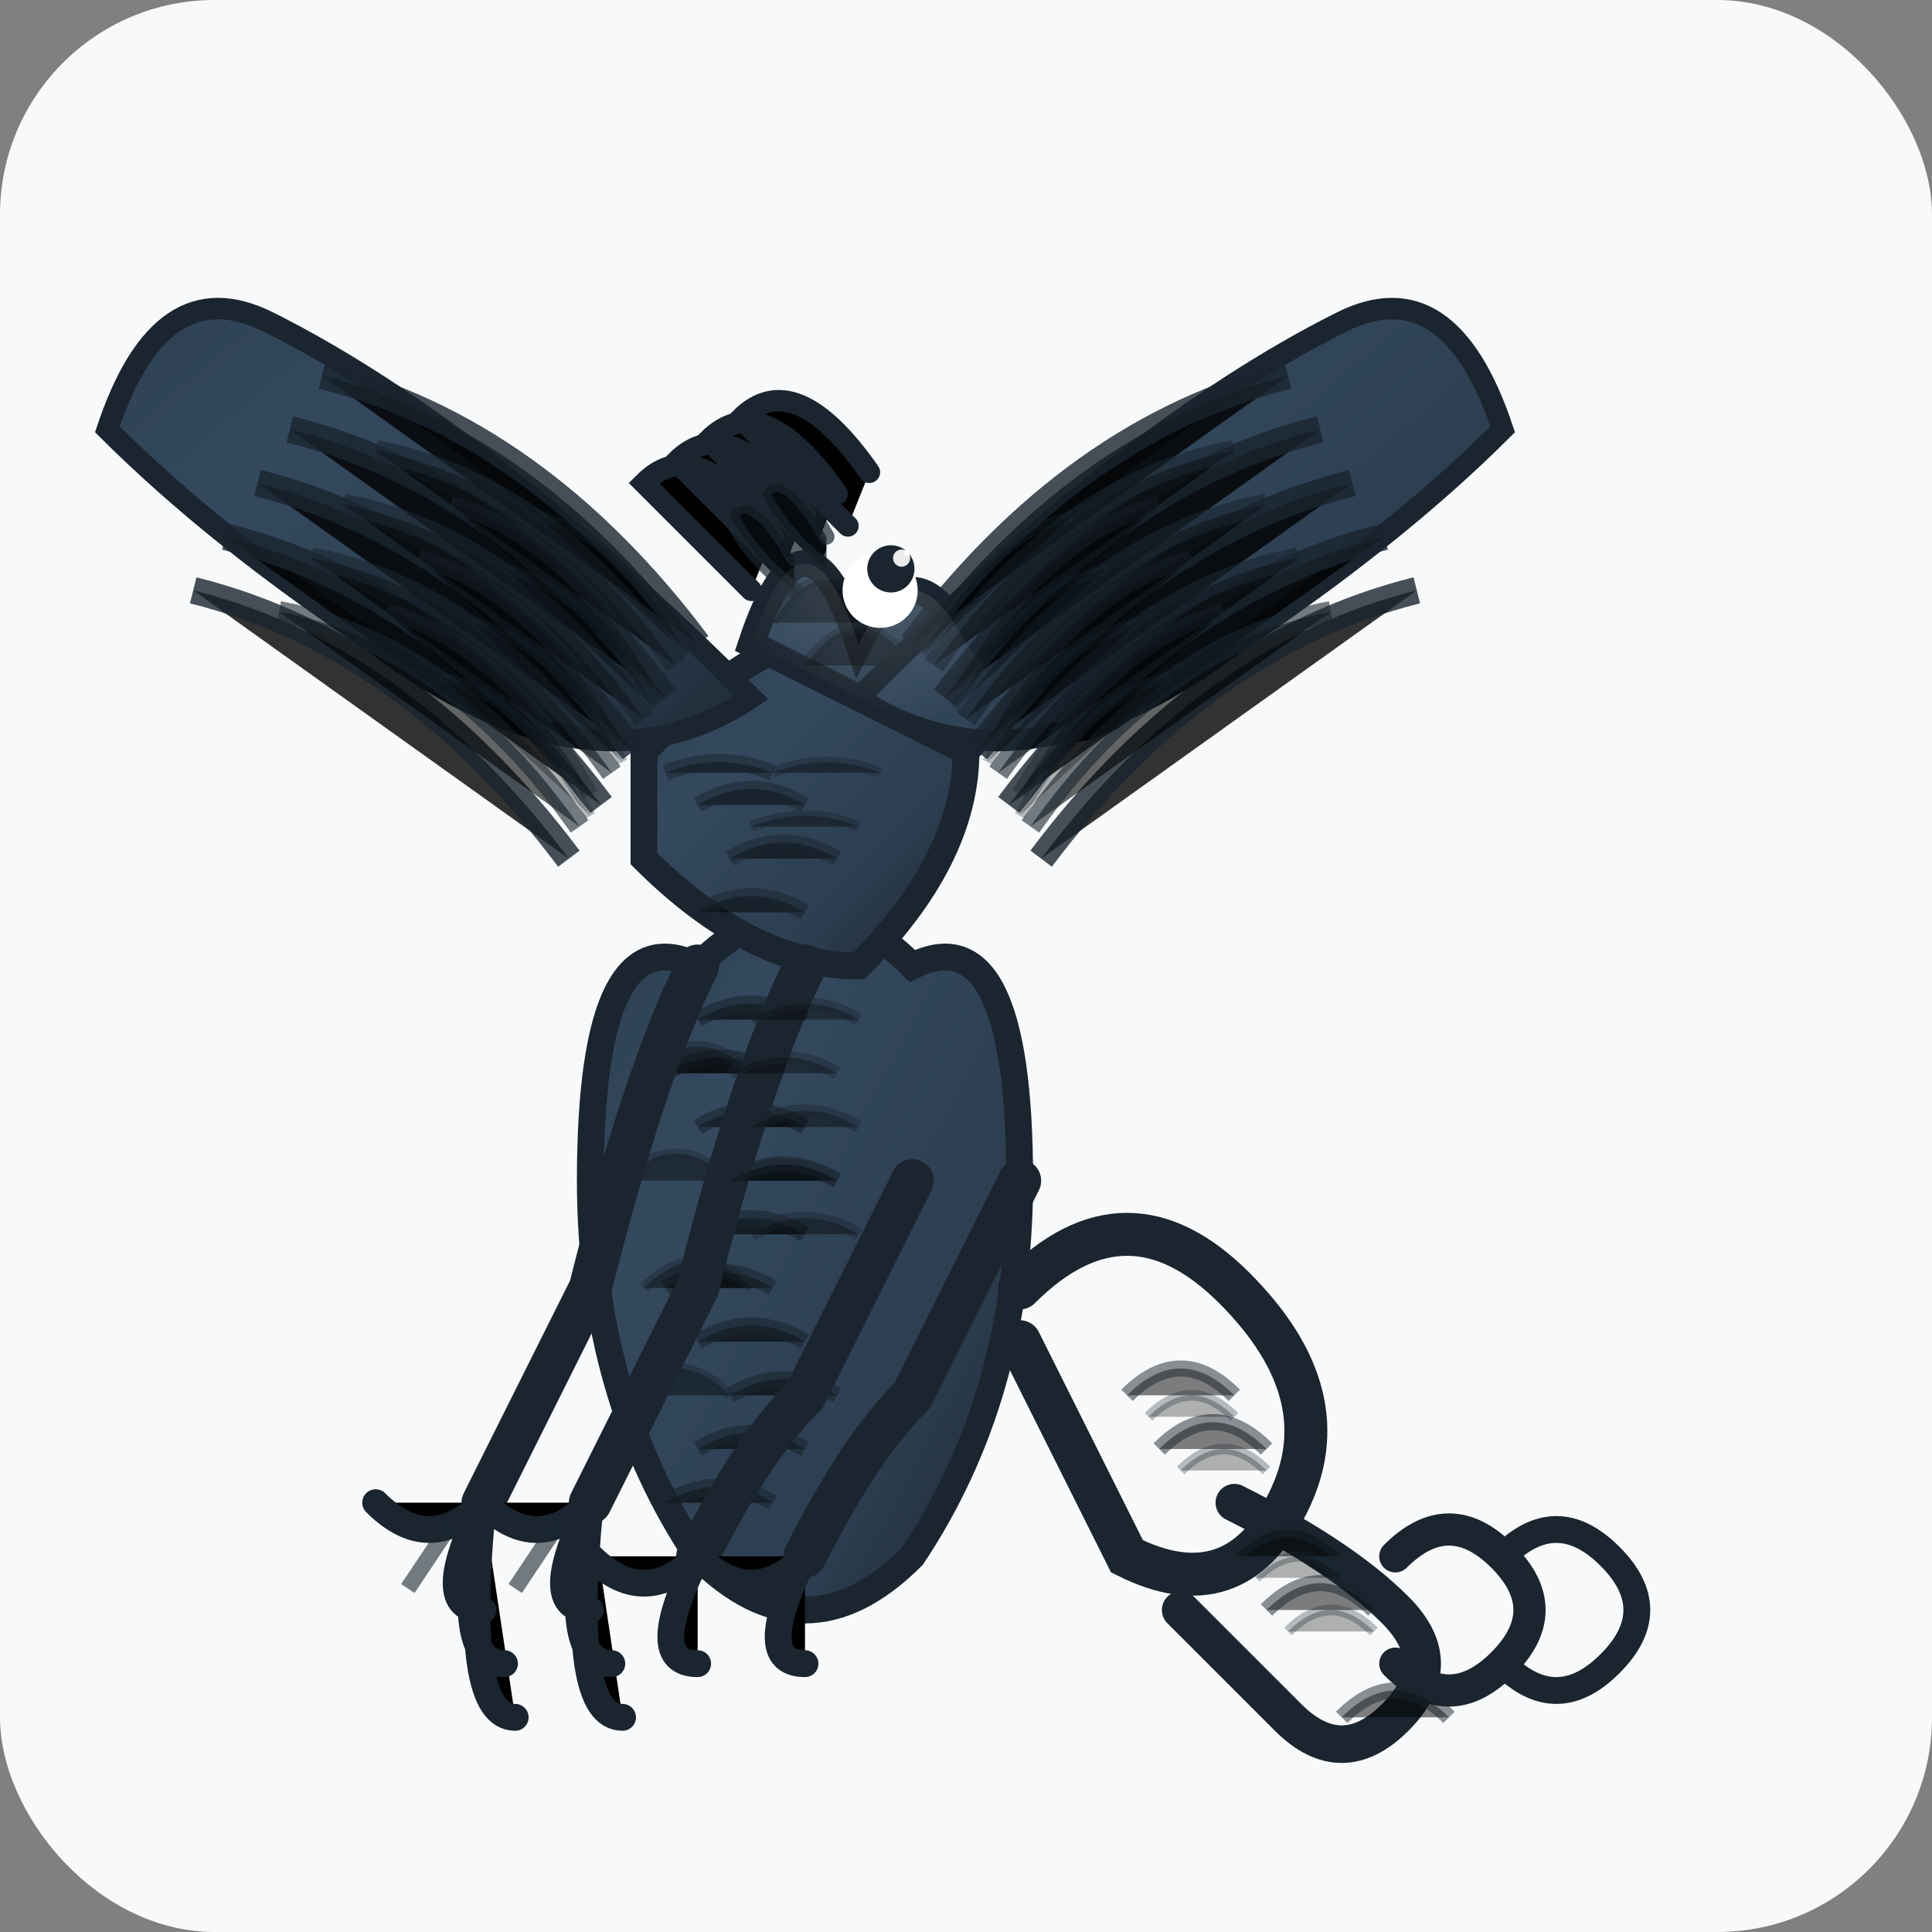 <svg xmlns="http://www.w3.org/2000/svg" viewBox="0 0 180 180" width="180" height="180">
  <rect x="0" y="0" width="180" height="180" fill="#808080" stroke="none"/>
  <defs>
    <linearGradient id="griffinGradientLarge" x1="0%" y1="0%" x2="100%" y2="100%">
      <stop offset="0%" style="stop-color:#2c3e50;stop-opacity:1" />
      <stop offset="30%" style="stop-color:#34495e;stop-opacity:1" />
      <stop offset="70%" style="stop-color:#2c3e50;stop-opacity:1" />
      <stop offset="100%" style="stop-color:#1a252f;stop-opacity:1" />
    </linearGradient>
    <radialGradient id="highlight" cx="50%" cy="30%" r="60%">
      <stop offset="0%" style="stop-color:#ffffff;stop-opacity:0.15" />
      <stop offset="100%" style="stop-color:#ffffff;stop-opacity:0" />
    </radialGradient>
  </defs>
  
  <!-- Background -->
  <rect width="180" height="180" fill="#f8f9fa" rx="20"/>
  
  <!-- Griffin main body (maximum detail, exact rampant stance) -->
  <path d="M65 90 Q55 85 55 110 Q55 130 65 145 Q75 155 85 145 Q95 130 95 110 Q95 85 85 90 Q75 80 65 90 Z" 
        fill="url(#griffinGradientLarge)" 
        stroke="#1a252f" 
        stroke-width="2.5"/>
  
  <!-- Detailed body muscle definition -->
  <path d="M65 95 Q70 92 75 95 M62 100 Q67 97 72 100 M65 105 Q70 102 75 105 M68 110 Q73 107 78 110 M65 115 Q70 112 75 115 M62 120 Q67 117 72 120 M65 125 Q70 122 75 125 M68 130 Q73 127 78 130 M65 135 Q70 132 75 135 M62 140 Q67 137 72 140" 
        stroke="#1a252f" 
        stroke-width="1.5" 
        opacity="0.6"/>
  
  <!-- Body shading lines -->
  <path d="M60 100 Q65 95 70 100 M58 110 Q63 105 68 110 M60 120 Q65 115 70 120 M58 130 Q63 125 68 130" 
        stroke="#1a252f" 
        stroke-width="1" 
        opacity="0.4"/>
  
  <!-- Griffin chest with detailed musculature -->
  <path d="M60 70 Q70 60 75 60 Q80 60 90 70 Q90 80 80 90 Q70 90 60 80 Q60 70 60 70 Z" 
        fill="url(#griffinGradientLarge)" 
        stroke="#1a252f" 
        stroke-width="2.5"/>
  
  <!-- Chest muscle definition -->
  <path d="M65 75 Q70 72 75 75 M68 80 Q73 77 78 80 M65 85 Q70 82 75 85 M62 72 Q67 70 72 72" 
        stroke="#1a252f" 
        stroke-width="1.5" 
        opacity="0.5"/>
  
  <!-- Griffin eagle head with maximum detail -->
  <path d="M70 60 Q75 45 80 60 Q85 50 90 60 Q95 65 90 70 Q80 65 70 60 Z" 
        fill="url(#griffinGradientLarge)" 
        stroke="#1a252f" 
        stroke-width="2.5"/>
  
  <!-- Head shading and definition -->
  <path d="M72 58 Q77 50 82 58 M75 62 Q80 55 85 62" 
        stroke="#1a252f" 
        stroke-width="1" 
        opacity="0.4"/>
  
  <!-- Detailed curved beak exactly matching original -->
  <path d="M90 60 Q100 55 105 65 Q100 70 90 65" 
        fill="none" 
        stroke="#1a252f" 
        stroke-width="3.5" 
        stroke-linecap="round"/>
  
  <!-- Beak detail and nostril -->
  <ellipse cx="98" cy="62" rx="1.5" ry="1" fill="#1a252f" opacity="0.7"/>
  
  <!-- Eye with maximum detail -->
  <circle cx="82" cy="55" r="3.5" fill="#ffffff"/>
  <circle cx="83" cy="53" r="2.2" fill="#1a252f"/>
  <circle cx="84" cy="52" r="0.8" fill="#ffffff" opacity="0.9"/>
  <circle cx="84.5" cy="51.5" r="0.3" fill="#ffffff"/>
  
  <!-- Head crest and mane feathers (detailed) -->
  <path d="M72 50 Q65 40 60 45 Q65 50 70 55 M75 48 Q68 38 63 43 Q68 48 73 53 M78 46 Q71 36 66 41 Q71 46 76 51 M81 44 Q74 34 69 39 Q74 44 79 49" 
        stroke="#1a252f" 
        stroke-width="2" 
        stroke-linecap="round"/>
  
  <!-- Additional mane detail -->
  <path d="M74 52 Q70 45 68 48 Q70 52 74 55 M77 50 Q73 43 71 46 Q73 50 77 53" 
        stroke="#1a252f" 
        stroke-width="1.5" 
        stroke-linecap="round" 
        opacity="0.7"/>
  
  <!-- Detailed left wing with maximum feather detail -->
  <path d="M70 65 Q45 40 25 30 Q15 25 10 40 Q20 50 35 60 Q55 75 70 65 Z" 
        fill="url(#griffinGradientLarge)" 
        stroke="#1a252f" 
        stroke-width="2"/>
  
  <!-- Left wing primary feathers (outer layer) -->
  <path d="M65 60 Q50 40 30 35 M62 65 Q47 45 27 40 M59 70 Q44 50 24 45 M56 75 Q41 55 21 50 M53 80 Q38 60 18 55" 
        stroke="#1a252f" 
        stroke-width="2.5" 
        opacity="0.8"/>
  
  <!-- Left wing secondary feathers (middle layer) -->
  <path d="M63 62 Q51 45 35 42 M60 67 Q48 50 32 47 M57 72 Q45 55 29 52 M54 77 Q42 60 26 57" 
        stroke="#1a252f" 
        stroke-width="2" 
        opacity="0.6"/>
  
  <!-- Left wing tertiary feathers (inner layer) -->
  <path d="M61 64 Q53 50 42 47 M58 69 Q50 55 39 52 M55 74 Q47 60 36 57" 
        stroke="#1a252f" 
        stroke-width="1.5" 
        opacity="0.4"/>
  
  <!-- Left wing feather tips and detail -->
  <path d="M64 61 Q58 50 50 48 M61 66 Q55 55 47 53 M58 71 Q52 60 44 58 M55 76 Q49 65 41 63" 
        stroke="#1a252f" 
        stroke-width="1" 
        opacity="0.3"/>
  
  <!-- Detailed right wing with maximum feather detail -->
  <path d="M80 65 Q105 40 125 30 Q135 25 140 40 Q130 50 115 60 Q95 75 80 65 Z" 
        fill="url(#griffinGradientLarge)" 
        stroke="#1a252f" 
        stroke-width="2"/>
  
  <!-- Right wing primary feathers (outer layer) -->
  <path d="M85 60 Q100 40 120 35 M88 65 Q103 45 123 40 M91 70 Q106 50 126 45 M94 75 Q109 55 129 50 M97 80 Q112 60 132 55" 
        stroke="#1a252f" 
        stroke-width="2.5" 
        opacity="0.8"/>
  
  <!-- Right wing secondary feathers (middle layer) -->
  <path d="M87 62 Q99 45 115 42 M90 67 Q102 50 118 47 M93 72 Q105 55 121 52 M96 77 Q108 60 124 57" 
        stroke="#1a252f" 
        stroke-width="2" 
        opacity="0.6"/>
  
  <!-- Right wing tertiary feathers (inner layer) -->
  <path d="M89 64 Q97 50 108 47 M92 69 Q100 55 111 52 M95 74 Q103 60 114 57" 
        stroke="#1a252f" 
        stroke-width="1.5" 
        opacity="0.4"/>
  
  <!-- Right wing feather tips and detail -->
  <path d="M86 61 Q92 50 100 48 M89 66 Q95 55 103 53 M92 71 Q98 60 106 58 M95 76 Q101 65 109 63" 
        stroke="#1a252f" 
        stroke-width="1" 
        opacity="0.3"/>
  
  <!-- Front legs with detailed eagle talons -->
  <path d="M65 90 Q60 100 55 120 Q50 130 45 140" 
        stroke="#1a252f" 
        stroke-width="4" 
        stroke-linecap="round" 
        fill="none"/>
  
  <path d="M75 90 Q70 100 65 120 Q60 130 55 140" 
        stroke="#1a252f" 
        stroke-width="4" 
        stroke-linecap="round" 
        fill="none"/>
  
  <!-- Detailed front talons with individual curved claws -->
  <path d="M45 140 Q40 145 35 140 M45 140 Q40 150 45 150 M45 140 Q42 155 47 155 M45 140 Q43 160 48 160 M55 140 Q50 145 45 140 M55 140 Q50 150 55 150 M55 140 Q52 155 57 155 M55 140 Q53 160 58 160" 
        stroke="#1a252f" 
        stroke-width="2.5" 
        stroke-linecap="round"/>
  
  <!-- Talon detail lines -->
  <path d="M42 142 Q40 145 38 148 M52 142 Q50 145 48 148" 
        stroke="#1a252f" 
        stroke-width="1.5" 
        opacity="0.6"/>
  
  <!-- Back legs with lion-like paws -->
  <path d="M85 110 Q80 120 75 130 Q70 135 65 145" 
        stroke="#1a252f" 
        stroke-width="4" 
        stroke-linecap="round" 
        fill="none"/>
  
  <path d="M95 110 Q90 120 85 130 Q80 135 75 145" 
        stroke="#1a252f" 
        stroke-width="4" 
        stroke-linecap="round" 
        fill="none"/>
  
  <!-- Back paw details -->
  <path d="M65 145 Q60 150 55 145 M65 145 Q60 155 65 155 M75 145 Q70 150 65 145 M75 145 Q70 155 75 155" 
        stroke="#1a252f" 
        stroke-width="2.5" 
        stroke-linecap="round"/>
  
  <!-- Flowing curved tail with maximum detail -->
  <path d="M95 120 Q105 110 115 120 Q125 130 120 140 Q115 150 105 145 Q100 135 95 125" 
        fill="none" 
        stroke="#1a252f" 
        stroke-width="4" 
        stroke-linecap="round"/>
  
  <!-- Tail continuation and S-curve -->
  <path d="M115 140 Q125 145 130 150 Q135 155 130 160 Q125 165 120 160 Q115 155 110 150" 
        fill="none" 
        stroke="#1a252f" 
        stroke-width="3.5" 
        stroke-linecap="round"/>
  
  <!-- Final tail curve -->
  <path d="M130 155 Q135 160 140 155 Q145 150 140 145 Q135 140 130 145" 
        fill="none" 
        stroke="#1a252f" 
        stroke-width="3" 
        stroke-linecap="round"/>
  
  <!-- Detailed tail fur texture -->
  <path d="M105 130 Q110 125 115 130 M108 135 Q113 130 118 135 M115 145 Q120 140 125 145 M118 150 Q123 145 128 150 M125 160 Q130 155 135 160" 
        stroke="#1a252f" 
        stroke-width="1.5" 
        opacity="0.5"/>
  
  <!-- Additional tail texture lines -->
  <path d="M107 132 Q111 128 115 132 M110 137 Q114 133 118 137 M117 147 Q121 143 125 147 M120 152 Q124 148 128 152" 
        stroke="#1a252f" 
        stroke-width="1" 
        opacity="0.3"/>
  
  <!-- Tail tuft detail -->
  <path d="M140 155 Q145 160 150 155 Q155 150 150 145 Q145 140 140 145" 
        fill="none" 
        stroke="#1a252f" 
        stroke-width="2.5" 
        stroke-linecap="round"/>
  
  <!-- Additional body fur details -->
  <path d="M70 95 Q75 92 80 95 M68 100 Q73 97 78 100 M70 105 Q75 102 80 105 M68 110 Q73 107 78 110 M70 115 Q75 112 80 115" 
        stroke="#1a252f" 
        stroke-width="1.2" 
        opacity="0.4"/>
  
  <!-- Neck fur detail -->
  <path d="M72 72 Q77 70 82 72 M70 77 Q75 75 80 77" 
        stroke="#1a252f" 
        stroke-width="1" 
        opacity="0.4"/>
  
  <!-- Highlight overlay on head -->
  <path d="M70 60 Q75 45 80 60 Q85 50 90 60 Q95 65 90 70 Q80 65 70 60 Z" 
        fill="url(#highlight)"/>
  
</svg>